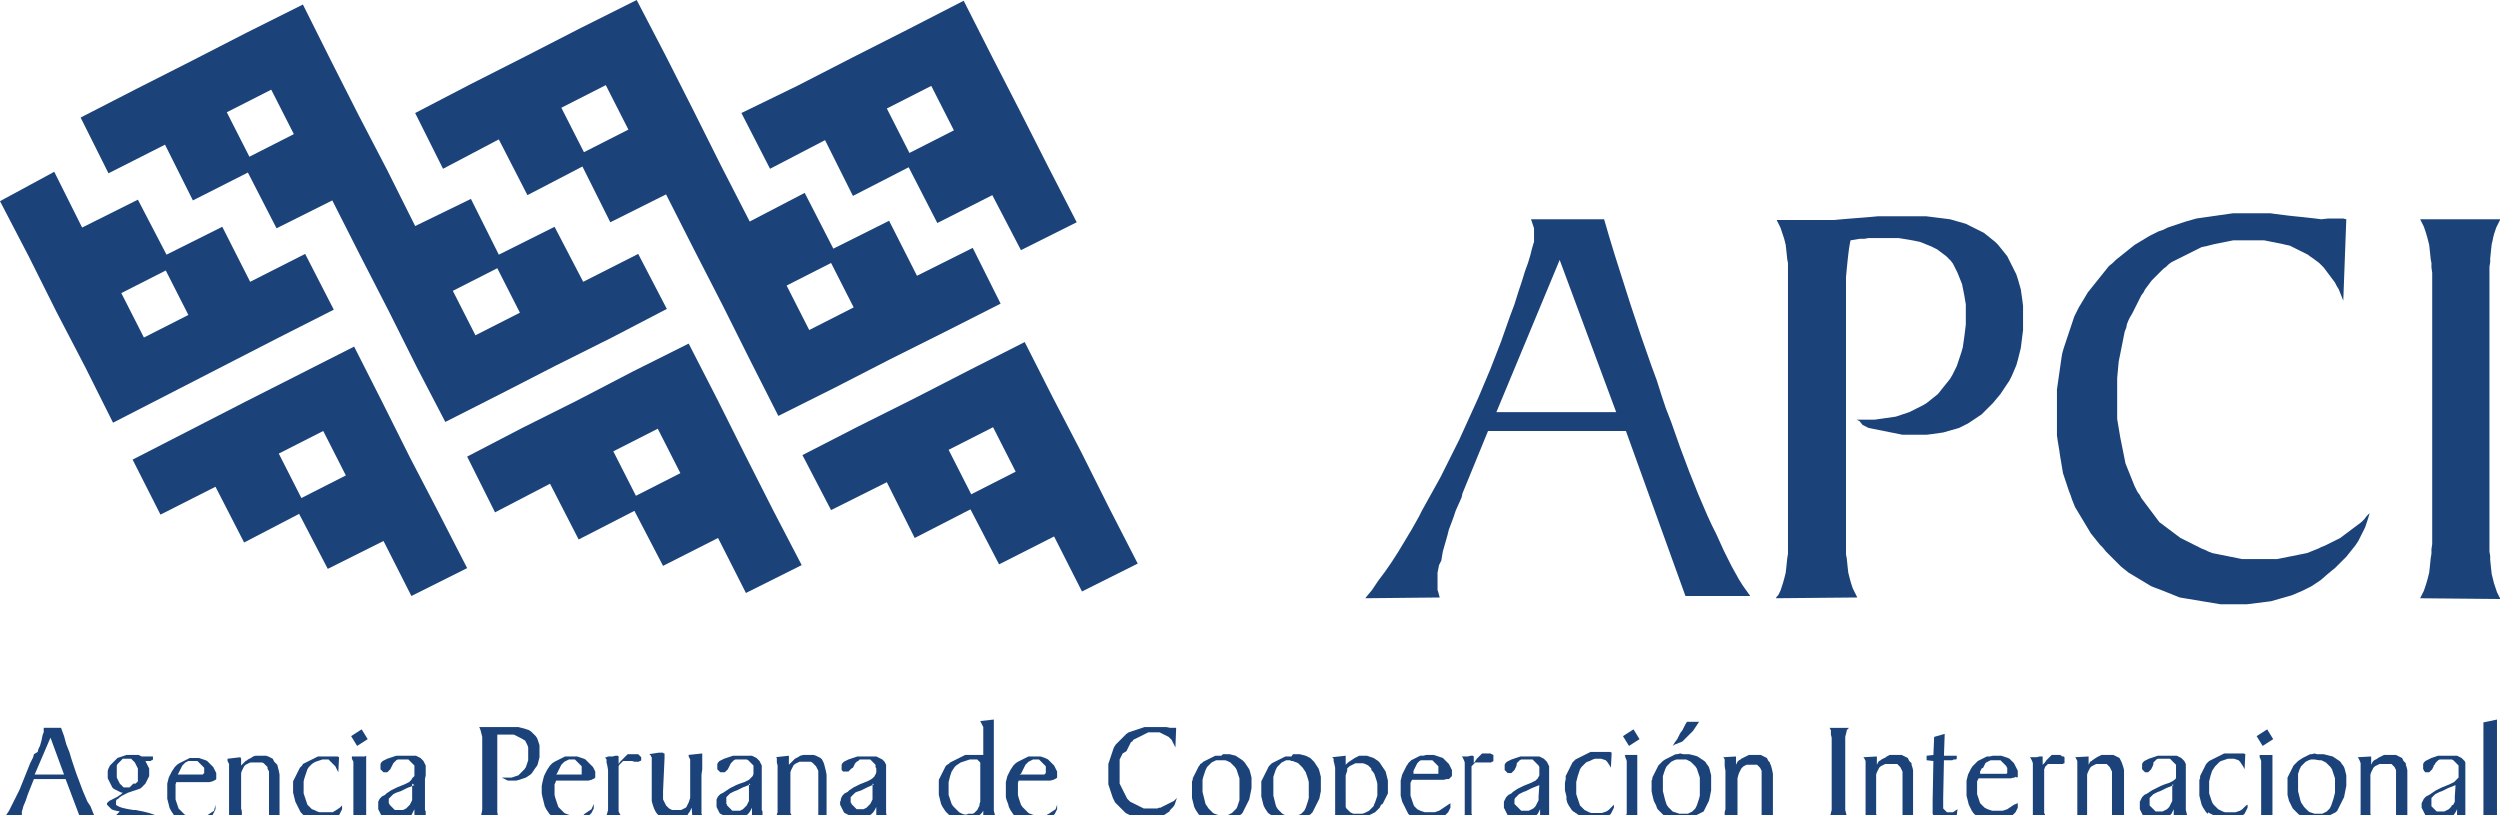<svg version="1.1" id="Capa_1" xmlns="http://www.w3.org/2000/svg" x="0" y="0" viewBox="0 0 331.8 108.2" xml:space="preserve"><style>.st1{fill:#1b4379}</style><path d="M4.6 102.8h3.9l-1.8-4.9-2.1 4.9zm-4.2 6l.2-.3.2-.3.2-.3.2-.3.2-.4.2-.4.2-.4.2-.4.2-.4.2-.4.2-.4.2-.5.2-.5.2-.5.2-.5.2-.5.2-.5.2-.5.2-.4.2-.4.1-.4.5-.3.1-.4.2-.4.2-.7.1-.5.1-.4.1-.2v-.6h2.3l.4 1.1.3 1.1.4 1 .3 1 .3.9.3.9.3.8.3.8.3.8.3.7.3.7.4.6.2.5.2.5.2.4.2.3h-2.1l-2-5.3H4.5l-.8 2-.3.9-.3.7-.1.4-.1.3v1.2l-2.5-.1zm15.8-.3l-.6.4-.5.4-.2.2-.2.2-.2.2-.1.2-.1.1-.1.2-.1.2-.1.1-.1.2v.8l.1.2.1.2.1.2.2.2.2.2.2.2.2.1.2.1.2.1.3.1h2l.2-.1.2-.1.2-.1.2-.1.2-.2.2-.2.1-.2.1-.2.1-.2.1-.2.1-.2v-1.1l-.1-.2v-.2l-.1-.2-.1-.1-.1-.1-.2-.1-.2-.1-.2-.1-.3-.1-.3-.1-.4-.1-.4-.1-.5-.1-.3-.3zm2.1-5.6v-.9l-.1-.2-.1-.2-.1-.2-.1-.2-.1-.1-.1-.1-.1-.1-.1-.1-.1-.1h-1.1l-.1.1-.1.1-.1.1-.1.1-.1.1-.1.1-.1.1-.1.2v1.6l.1.2.1.2.1.2.1.2.1.1.1.1.1.1.1.1.1.1h.8l.1-.1.1-.1.1-.1.1-.1.1-.1h.3l.1-.1.1-.1.1-.1v-.8zm.4-2.5h1.6v.4l-.1.1h-.1l-.1.1h-.7l.1.2.1.2.1.2.1.2.1.2v1l-.1.2-.1.2-.1.2-.1.2-.1.2-.2.2-.2.2-.2.2-.2.1-.3.1-.3.1-.3.1-.3.1-.3.1-.4.2-.4.2-.3.2-.2.2-.2.1-.1.2v.5l.1.1.2.1.2.1.3.1.4.1.5.1.6.1h.3l.5.1.5.1.4.1.4.1.3.1.3.1.2.1.2.1.2.1.2.2.1.2.1.2.1.2.1.2v.8l-.1.2-.1.2-.1.2-.1.2-.1.2-.1.2-.1.1-.1.1-.2.2-.2.2-.2.2-.3.2-.3.2-.4.2H19l-.4.2-.4.2-.4.2-.4.1-.4.1-.3.1-.3.1h-.9l-.3-.1-.3-.1-.3-.1-.3-.1-.2-.1-.2-.2-.2-.2-.2-.2-.1-.2-.1-.2-.1-.2-.1-.2v-.9l.1-.1.1-.2.1-.2.1-.2.1-.2.3-.4.3-.4.4-.4.5-.4.2-.2.2-.2.2-.2.2-.2-.5-.1-.4-.1-.2-.1-.1-.1-.1-.1-.1-.1-.1-.1-.1-.1-.1-.1v-.2.4-.4l.1-.1.1-.1.1-.1.2-.1.2-.1.2-.1.4-.2.3-.2.3-.2.2-.2h-.2l-.2-.1-.2-.1-.2-.1-.2-.1-.2-.1-.1-.1-.1-.1-.1-.2-.1-.2-.1-.2-.1-.2-.1-.2-.1-.2v-1l.1-.3.1-.2.1-.2.2-.2.2-.2.2-.2.2-.2.2-.2.3-.1.3-.1.3-.1.3-.1h1.6l.2.1.2.1h-.1zm4.9 2.4h3.3l.1-.1.1-.1v-.7l-.1-.1-.1-.1-.1-.1-.1-.1-.1-.1-.1-.1-.1-.1-.1-.1-.1-.1H25l-.2.1-.2.1-.1.1-.1.1-.1.1-.1.1-.1.2-.1.2-.1.2-.1.2-.1.2-.1.2zm5 4v.6l-.1.2-.1.2-.1.2-.1.2-.2.2-.2.1-.2.2-.2.1-.2.1-.3.1-.3.1-.3.1h-1.6l-.2-.1h-.2l-.2-.1-.2-.1-.1-.1-.2-.1-.1-.1-.1-.1-.1-.1-.1-.1-.1-.1-.2-.3-.2-.3-.2-.4-.1-.4-.1-.4-.1-.4v-2l.1-.4.1-.4.1-.2.1-.2.1-.2.1-.2.2-.3.2-.3.3-.3.3-.2.2-.1.2-.1.2-.1.2-.1.2-.1.2-.1.2-.1H25h1.4l.3.1.3.1.3.1.2.1.2.2.2.2.2.2.2.2.1.2.1.2.1.2.1.2v.8l-.1.1-.2.1-.2.1-.4.1h-4.4l-.1.3v2l.1.3.1.3.1.3.1.3.2.2.2.2.2.2.2.2.2.1.2.1.3.1h2l.2-.1.1-.1.3-.2.3-.2.3-.2.2-.8zm1.6 2v-.1l.1-.2.1-.2v-6.9l-.1-.2-.1-.2v-.3l1.7-.2.1.2v.9l.3-.3.3-.3.2-.1.1-.1.2-.1.2-.1.3-.2.3-.1h1.4l.3.1.2.1.2.1.2.1.1.2.1.2.1.1.1.1.1.1.1.1.1.4.1.4.1.5v5.5l.1.2.1.1.1.1.1.1h-1.8v-6.4l-.1-.2-.1-.2v-.2l-.1-.1-.1-.1-.1-.1-.1-.1-.1-.1-.2-.1h-1.6l-.2.1-.2.1-.2.1-.1.1-.1.1-.1.2-.1.2-.1.2-.1.3v4.7l.1.4v.6l.1.1v.2h.1l-2.1.2zm15.2-1.9v.5l-.1.2-.1.2-.1.2-.1.2-.1.1-.2.1-.2.1-.2.1-.2.1-.2.1-.2.1H42l-.4-.1-.4-.1-.2-.1-.2-.1-.2-.1-.1-.1-.2-.1-.1-.1-.1-.1-.1-.1-.1-.1-.1-.2-.1-.2-.1-.2-.2-.4-.2-.4-.1-.4-.1-.4-.1-.4v-1.5l.1-.2.1-.2.1-.2.1-.2.1-.2.1-.2.1-.2.2-.4.3-.3.1-.2.2-.1.2-.1.2-.1.2-.1.2-.1.2-.1.2-.1.2-.1.2-.1.2-.1h2.6l.2.1-.1 2-.1-.2-.1-.2-.1-.2-.1-.2-.1-.1-.1-.1-.1-.1-.1-.1-.1-.1-.1-.1-.1-.1-.1-.1-.1-.1h-.8l-.3.1-.3.1-.3.1-.2.1-.3.2-.2.2-.2.2-.2.3-.1.3-.1.3-.1.3-.1.3-.1.4v1.6l.1.3.1.3.1.3.1.3.1.3.2.2.2.2.2.2.3.1.2.1.2.1.3.1h1.8l.1-.1.2-.1.3-.2.3-.2.1-.1.1-.1.1-.1zm2-7.9l-.8-1.3 1.4-.9.8 1.3-1.4.9zm-.7 9.8v-.1l.1-.2.1-.2v-7.2l-.1-.2-.1-.2v-.3h1.7l.2-.1v8.2l.1.2.1.2.1.2.1.1-2.3-.4zm8.3-4.6l-1 .4-.8.4-.3.1-.3.1-.2.1-.2.1-.1.1-.1.1-.1.1-.1.1-.1.1-.1.1v.6l.1.1v.1l.1.1.1.1.1.1.1.1.1.1.1.1.1.1h1.1l.2-.1.2-.1.1-.1.1-.1.1-.1.1-.1.1-.1.1-.2.1-.2.1-.2V104l.3.2zm.3 4.7l-.1-.2v-.2l-.1-.2-.1-.2v-.7l-.1.2-.1.2-.1.2-.1.2-.1.1-.1.1-.1.1-.1.1-.4.2-.4.1H52l-.2-.1-.2-.1-.2-.1-.2-.1-.2-.1-.2-.1-.2-.1-.1-.2-.1-.2-.1-.2-.1-.2v-1l.1-.2.1-.2.1-.1.1-.1.1-.1.2-.1.2-.1.2-.2.3-.2.3-.2.4-.2.4-.2.5-.2.5-.2.4-.2.2-.1.1-.1.1-.1.1-.1.1-.2.3-.3v-1.4l-.1-.1-.1-.1-.1-.1-.1-.1-.1-.1-.1-.1-.1-.1-.1-.1h-1.4l-.2.1-.1.1-.1.1-.1.1-.1.1-.1.2-.1.2-.1.2-.1.2-.1.1-.1.1-.1.1-.1.1h-.5l-.1-.1-.1-.1-.1-.1-.1-.1v-.7l.1-.2.1-.1.1-.1.2-.1.2-.1.2-.1.3-.1.3-.1.3-.1.3-.1h2.6l.2.1.2.1.2.1.1.1.1.1.1.1.1.1.1.2.1.2.1.2v1.3l-.1.5v4.1l.1.2v.7l.1.1.1.1.1.1.1.1.1.1h-1.7zm8.3-.1l.1-.1.1-.1v-.2l.1-.4.1-.5v-9.7l-.1-.4-.1-.4-.1-.3-.1-.2h5.2l.4.1.4.1.3.1.3.1.3.2.2.2.2.2.2.2.2.3.1.3.1.3.1.3v1.6l-.1.4-.1.4-.1.3-.3.4-.2.3-.2.3-.2.2-.3.2-.3.2-.3.1-.3.1-.3.1-.4.1h-1.1l-.2-.1-.2-.1-.2-.1-.2-.1h1.3l.3-.1.3-.1.3-.1.2-.2.2-.2.2-.2.2-.2.2-.3.1-.3.1-.3.1-.3v-1.7l-.1-.3-.1-.2-.1-.2-.1-.2-.5-.3-.2-.1-.2-.1-.2-.1-.2-.1-.2-.1H66v10.3l.1.5.1.4v.1l.1.1v.1l.1.1-2.8-.3zm10.2-6h3.4v-1.1l-.1-.1-.1-.1-.1-.1-.1-.1-.1-.1-.1-.1-.1-.1-.1-.1-.1-.1h-.8l-.2.1-.2.1-.2.1-.1.1-.1.1-.1.1-.1.1-.1.2-.1.2-.1.2-.1.2-.1.2-.1.2-.1.1zm5 3.9v.6l-.1.2-.1.2-.1.2-.2.2-.2.2-.2.1-.2.2-.2.1-.2.1-.3.1-.3.1-.3.1h-1.6l-.2-.1h-.2l-.2-.1-.2-.1-.2-.1-.2-.1-.1-.1-.3-.2-.3-.3-.2-.3-.2-.3-.2-.4-.1-.4-.1-.4-.1-.4-.1-.5v-1l.1-.5.1-.4.1-.4.1-.2.1-.2.1-.2.1-.2.2-.3.2-.3.3-.3.3-.2.2-.1.2-.1.2-.1.2-.1.2-.1.2-.1.2-.1h1.6l.3.1.3.1.3.1.2.1.2.2.2.2.2.2.2.2.2.2.1.2.1.2.1.2v.8l-.1.1-.2.1-.2.1-.4.1h-4.3l-.1.3-.1.2v1.4l.1.4.1.3.1.3.1.3.1.3.2.2.2.2.2.2.2.2.2.1.3.1.3.1h1.7l.1-.1.1-.1.3-.2.3-.2.3-.2.3-.7zm1.6 2l.1-.1v-.4l.1-.3.1-.4v-5.3l-.1-.6-.1-.4v-.4l-.1-.1v-.1l-.1-.1h.2l.2-.1h.6l.4-.1h.3l.1.1v1l.2-.3.3-.3.2-.2.2-.2.1-.1.1-.1.1-.1h1.4l.1.1.1.1.1.1.1.1v.4l-.1.1h-.1l-.1.1h-.6l-.3-.1h-1.2l-.1.1-.1.1-.1.1-.1.1-.1.1-.1.2v6l.1.2.1.2.1.1.1.1-2.1.4zm11.6.1h-.1v-.2l-.1-1.4-.1.2-.1.2-.1.2-.1.1-.1.2-.1.1-.1.1-.2.1-.2.1-.2.1-.2.1-.2.1h-1.7l-.1-.1H88l-.1-.1-.3-.2-.2-.2-.2-.2-.2-.3-.1-.2-.1-.2-.1-.3-.1-.3-.1-.4v-5.8l-.1-.1v-.1l-.1-.1-.1-.1h-.1l1.3-.2h.6l.1.1h.1v.6L88 105v1.1l.1.2.1.2.1.2.1.2.1.1.1.1.1.1.1.1.2.1.2.1h1.2l.2-.1.2-.1.2-.1.1-.1.1-.2.1-.2.1-.2.1-.3.1-.3v-5.1l-.1-.2-.1-.2v-.2h-.1l1.9-.2v2.1l-.1.7v5.2l.1.2.1.2.1.2.1.1-1.5.1zm7.6-4.7l-1 .4-.8.4-.3.1-.2.1-.2.1-.2.1-.1.1-.1.1-.1.1-.1.1-.1.1v.9l.1.1v.1l.1.1.1.1.1.1.1.1.1.1.1.1.1.1h1l.2-.1.2-.1.1-.1.1-.1.1-.1.1-.1.1-.1.1-.2.1-.2.1-.2V104l.2.1zm.3 4.7l-.1-.2v-1.4l-.2.4-.2.3-.1.1-.1.1-.1.1-.1.1-.3.2-.4.1h-1.5l-.2-.1-.2-.1-.2-.1-.2-.1-.2-.1-.2-.1-.1-.1-.1-.2-.1-.2-.1-.2-.1-.2v-1l.1-.2.1-.2.1-.1.1-.1.1-.1.2-.1.2-.1.3-.2.3-.2.3-.2.4-.2.4-.2.5-.2.6-.2.4-.2.2-.1.1-.1.1-.1.1-.1.1-.1.1-.1.1-.3v-1.1l-.1-.1-.1-.1-.1-.1-.1-.1-.1-.1-.1-.1-.1-.1-.2-.1h-1.5l-.2.1-.1.1-.1.1-.1.1-.1.1-.1.2-.1.2-.1.2-.1.2-.1.1-.1.1-.1.1-.1.1h-.6l-.1-.1-.1-.1-.1-.1-.1-.1v-.7l.1-.2.1-.1.1-.1.2-.1.2-.1.2-.1.3-.1.3-.1.3-.1.3-.1h2.5l.2.1.2.1.2.1.1.1.1.1.1.1.1.1.1.2.1.2.1.2v5.9l.1.2v.7l.1.1.1.1.1.1.1.1.1.1-1.8-.1zm3.1-.1l.1-.1v-.5l.1-.3v-6.2l-.1-.4v-.6l-.1-.1h-.1l1.8-.2v1.2l.3-.3.3-.3.1-.1.1-.1.2-.1.2-.1.3-.2.4-.1h1.4l.3.1.2.1.2.1.2.1.2.2.1.2.1.2.1.3.1.4.1.4.1.5v5.5l.1.2.1.1.1.1.1.1h-1.5v-6.5l-.1-.2-.1-.2-.1-.2-.1-.1-.1-.1-.1-.1-.1-.1-.1-.1-.2-.1h-1.5l-.2.1-.2.1-.2.1-.1.1-.1.1-.1.2-.1.2-.1.2-.1.3v5.4l.1.2.1.2v.2h.1l-2.2.2zm13-4.6l-.9.4-.8.4-.3.1-.3.1-.2.1-.1.1-.1.1-.1.1-.1.1-.1.1-.1.1v.7l.1.1v.1l.1.1.1.1.1.1.1.1.1.1.1.1.1.1h.9l.2-.1.2-.1.1-.1.1-.1.1-.1.1-.1.1-.1.1-.2.1-.2.1-.2v-.2.1-2l.2.1zm.3 4.7v-1.7l-.2.4-.2.3-.1.1-.1.1-.1.1-.2.1-.3.2-.3.1h-1.5l-.2-.1-.2-.1-.2-.1-.2-.1-.2-.1-.2-.1-.1-.1-.1-.2-.1-.2-.1-.2-.1-.2-.1-.2v-.4l.1-.2v-.2l.1-.2.1-.2.1-.1.1-.1.1-.1.2-.1.2-.1.2-.2.3-.2.3-.2.4-.2.4-.2.5-.2.5-.2.4-.2.3-.2.2-.2.1-.1v-.1l.1-.1.1-.3v-.5l-.1-.2v-.3l-.1-.1-.1-.1-.1-.1-.1-.1-.1-.1-.1-.1-.1-.1h-1.4l-.1.1-.1.1-.2.1-.1.1-.1.1-.1.2-.1.2-.1.2-.2.1-.1.1-.1.1-.1.1-.1.1h-.7l-.1-.1-.1-.1v-.7l.1-.2.1-.1.1-.1.2-.1.2-.1.2-.1.3-.1.3-.1.3-.1.3-.1h2.5l.2.1.2.1.2.1.2.1.1.1.1.1.1.1.1.2.1.2v6.4l.1.4.1.3.1.1.1.1.1.1.1.1-1.9-.2zm12.2-.8h.6l.2-.1.1-.1.1-.1.1-.1.1-.1.1-.2.1-.2.1-.2v-.2l.1-.3v-5.2l-.1-.1-.1-.1-.1-.1-.1-.1h-1l-.3.1-.3.1-.3.1-.3.1-.3.2-.3.2-.2.2-.2.3-.2.3-.1.3-.1.3-.1.4-.1.4v1.7l.1.3.1.3.1.3.1.3.2.3.2.2.2.2.2.2.2.2.2.1.2.1.3.1h.3l.2-.1zm3.4-12.5v12.1l.1.4.1.3.1.2.1.1-1.8.1v-1.1l-.2.3-.2.2-.3.2-.3.2-.2.1h-.2l-.2.1h-1.7l-.4-.1-.3-.1-.3-.2-.3-.2-.1-.1-.1-.1-.1-.1-.1-.1-.2-.3-.2-.3-.2-.4-.1-.4-.1-.4-.1-.4v-2l.1-.2.1-.2.1-.2.1-.2.1-.2.1-.2.1-.2.1-.2.1-.2.2-.2.2-.1.2-.2.2-.1.2-.1.2-.1.2-.1.2-.1.2-.1.2-.1.2-.1.2-.1.2-.1h2.4v-3.7l-.1-.2-.1-.2-.1-.2-.1-.2 1.8-.2zm3.4 7.3h3.3l.1-.1.1-.1v-.9l-.1-.1-.1-.1-.1-.1-.1-.1-.1-.1-.1-.1-.1-.1-.1-.1-.1-.1h-.8l-.2.1-.2.1-.2.1-.1.1-.1.1-.1.1-.1.1-.1.2-.1.2-.1.2-.1.2-.1.2-.1.2-.2.1zm5 4v.6l-.1.2-.1.2-.1.2-.2.2-.2.2-.2.1-.2.2-.2.1-.2.1-.2.1-.3.1-.3.1h-1.5l-.2-.1h-.3l-.2-.1-.2-.1-.2-.1-.2-.1-.1-.1-.3-.2-.3-.3-.2-.3-.2-.3-.2-.4-.1-.4-.2-.5-.1-.4v-2l.1-.4.1-.4.1-.2.1-.2.1-.2.1-.2.2-.3.2-.3.3-.3.3-.2.2-.1.2-.1.2-.1.2-.1.2-.1.2-.1.2-.1h1.6l.3.1.3.1.2.1.2.1.2.2.2.2.2.2.2.2.1.2.1.2.1.2.1.2v.8l-.1.1-.2.1-.2.1-.4.1h-4.2l-.1.3v1.6l.1.4.1.3.1.3.1.3.2.3.2.2.2.2.2.2.2.2.2.1.3.1.3.1h1.6l.1-.1.2-.1.3-.2.3-.2.3-.2.2-.6zm15.8-10.2l-.1 2.6-.1-.2-.1-.2-.1-.2-.1-.2-.1-.2-.2-.2-.2-.2-.2-.1-.2-.1-.2-.1-.2-.1-.2-.1-.2-.1h-1.5l-.2.1-.2.1-.2.1-.2.1-.2.1-.2.1-.2.1-.2.1-.2.1-.2.1-.1.2-.2.1-.1.2-.1.2-.1.2-.1.2-.1.2-.1.2-.5.3-.1.2-.1.2-.1.2-.1.2v3.2l.1.2.1.2.1.2.1.2.1.2.1.2.1.2.1.2.1.2.1.2.2.2.2.2.2.1.2.1.2.1.2.1.2.1.2.1.2.1.2.1.2.1h1.8l.2-.1h.2l.2-.1.2-.1.2-.1.2-.1.2-.1.2-.1.2-.1.2-.1.2-.1.2-.2.2-.2-.1.3-.1.3-.1.3-.2.3-.2.2-.2.2-.1.2-.3.2-.3.2-.3.2-.3.1-.3.1-.4.1-.4.1h.1-1.6l-.3-.1-.3-.1-.3-.1-.3-.1-.2-.1-.2-.1-.2-.1-.2-.1-.2-.2-.2-.2-.2-.2-.2-.2-.2-.2-.2-.2-.2-.2-.1-.2-.1-.2-.1-.2-.1-.3-.1-.3-.1-.3-.1-.3-.1-.3-.1-.3v-2.7l.1-.3.1-.3.1-.3.1-.3.1-.3.1-.3.1-.3.1-.2.2-.3.2-.2.2-.2.2-.2.2-.2.2-.2.2-.2.2-.2.3-.2.3-.1.3-.1.3-.1.3-.1.3-.1.3-.1.3-.1h2.9l.5.1h.8zm5.8 4.3h-.5l-.2.1-.2.1-.2.1-.2.2-.2.2-.2.2-.1.2-.1.2-.1.3-.1.3-.1.3-.1.4v1.6l.1.4.1.4.1.4.1.4.2.3.2.3.2.2.2.2.2.2.2.1.3.1.3.1h1.1l.2-.1.2-.1.2-.1.2-.2.2-.2.2-.2.1-.2.1-.3.1-.3.1-.3v-2.9l-.1-.3-.1-.3-.1-.3-.1-.3-.2-.3-.2-.2-.2-.2-.2-.2-.2-.1-.2-.1-.3-.1h-.7zm.4-.8h.9l.4.1.4.1.3.2.3.2.3.2.3.3.2.3.2.3.2.3.1.3.1.4.1.4v1.4l-.1.5-.1.5-.1.5-.1.2-.1.2-.1.2-.1.2-.1.2-.1.2-.1.2-.1.2-.1.2-.1.1-.1.1-.2.1-.2.1-.2.1-.2.1-.2.1-.2.1-.2.1-.2.1h-.2l-.2.2h-1.6l-.4-.1-.4-.1-.3-.2-.3-.2-.3-.2-.3-.2-.2-.3-.2-.3-.2-.4-.1-.4-.1-.4-.1-.4v-2.2l.1-.2v-.2l.1-.2.1-.2.1-.2.1-.2.1-.2.1-.2.1-.2.1-.2.1-.1.1-.2.2-.1.2-.2.2-.1.2-.1.2-.1.2-.1.2-.1.2-.1.2-.1.2-.1h.8l.2-.2zm9 .8h-.6l-.2.1-.2.1-.2.1-.2.2-.2.2-.2.2-.1.2-.1.2-.1.3-.1.3-.1.3v2.5l.1.4.1.4.1.4.1.3.2.3.2.2.2.2.2.2.2.1.2.1.3.1h1.1l.2-.1.3-.1.2-.1.2-.2.2-.2.1-.2.1-.2.1-.3.1-.3.1-.3.1-.4v-2.1l-.1-.4-.1-.3-.1-.3-.1-.3-.2-.3-.2-.3-.2-.2-.2-.2-.2-.2-.2-.1-.3-.1-.2-.1h-.3v-.1zm.3-.8h.9l.4.1.4.1.2.1.2.1.2.1.1.1.1.1.1.1.1.1.1.1.2.3.2.3.2.3.1.3.1.4.1.4v1.9l-.1.5-.1.5-.1.2-.1.2-.1.2-.1.2-.1.2-.1.2-.1.2-.1.2-.1.2-.2.2-.1.1-.2.1-.2.1-.2.1-.2.1-.2.1-.2.1-.2.1-.2.1h-2l-.4-.1-.4-.1-.3-.2-.3-.2-.3-.2-.3-.2-.2-.3-.2-.3-.2-.4-.1-.4-.1-.4-.1-.4v-2l.1-.2.1-.2.1-.2.1-.2.1-.2.1-.2.1-.2.1-.2.1-.2.1-.2.1-.1.2-.2.1-.1.2-.1.2-.1.2-.1.2-.1.2-.1.2-.1.2-.1.2-.1.2-.1h.8l.2-.3zm7 5v2l.1.2.1.1.1.1.1.1.1.1.1.1.2.1.2.1h1.2l.3-.1.2-.1.2-.1.2-.1.2-.2.2-.2.2-.2.1-.3.1-.2.1-.3.1-.3.1-.3V104l-.1-.4-.1-.3-.1-.3-.1-.3-.2-.3-.2-.2v-.2l-.2-.2-.2-.2-.2-.1-.2-.1-.3-.1h-1l-.2.1-.2.1-.2.1-.2.1-.1.1-.1.1-.1.1v.3l-.1.3-.1.3v2.2zm-1.7 9l.1-.1v-.2l.1-.3.1-.4v-11.2l-.1-.5-.1-.4v-.3l-.1-.1-.1-.1 1.8-.2v1.2l.3-.3.3-.2.3-.2.3-.2.2-.1.2-.1.2-.1h1l.3.1.3.1.3.1.3.2.3.2.2.2.2.3.2.3.2.3.2.3.1.4.1.4.1.4v1.7l-.1.2-.1.2-.1.2-.1.2-.1.2-.1.2-.1.2-.2.1-.1.2-.1.2-.2.2-.2.2-.2.2-.2.1-.2.1-.2.1-.2.1-.2.1-.2.1-.2.1-.2.1-.2.1-.2.1h-2v4.2l.1.4.1.3v.1l.1.1v.1l.1.1h-2zm10.6-11.4h3.4v-1l-.1-.1-.1-.1-.1-.1-.1-.1-.1-.1-.1-.1-.1-.1-.1-.1h-1.5l-.2.1-.1.1-.1.1-.1.1-.1.2-.1.2-.1.2-.1.2-.1.2v.4h-.1zm5 3.9v.6l-.1.2-.1.2-.1.2-.2.2-.2.2-.2.1-.2.2-.3.1-.2.1-.2.1-.3.1-.4.1h-1.5l-.4-.1-.3-.1-.2-.1-.1-.1-.1-.1-.1-.1-.1-.1-.1-.1-.1-.1-.1-.1-.1-.2-.1-.2-.1-.2-.1-.2-.1-.2-.1-.2-.1-.2-.1-.2-.1-.4-.1-.4v-2l.1-.4.1-.4.1-.2.1-.2.1-.2.1-.2.1-.2.1-.2.1-.1.1-.2.1-.1.1-.1.1-.1.1-.1.2-.1.2-.1.2-.1.2-.1.2-.1.2-.1h.4l.4-.1h1l.3.1.3.1.3.1.3.1.2.2.2.2.2.2.2.2.1.2.1.2.1.2.1.2v.8l-.1.1-.1.1-.1.1-.1.1h-.3l-.4.1h-4.2l-.1.2-.1.2v1.7l.1.3.1.3.1.3.1.3.1.2.2.2.2.2.2.1.2.1.3.1.3.1h1.3l.3-.1.3-.1.3-.2.3-.2.3-.2.6-.4zm1.5 2.2l.1-.1.1-.2.1-.2.1-.2v-6.9l-.1-.3-.1-.2-.1-.2-.1-.1h.8l.4-.1h.3l.1.1v.9l.2-.3.2-.3.2-.2.2-.2.1-.1.1-.1.1-.1h1.1l.2.1.2.1v.8l-.1.1h-.1l-.1.1h-2.1l-.1.1-.1.1-.1.1-.1.1-.1.1v6.3l.1.2.1.2.1.1-1.6.3zm10.3-4.6l-1 .4-.8.4-.3.1-.2.1-.2.1-.2.1-.1.1-.1.1-.1.1-.1.1-.1.1-.1.2v.6l.1.1.1.1.1.1.1.1.1.1.1.1.1.1.1.1.1.1h1l.2-.1.2-.1.2-.1.1-.1.1-.1.1-.1.1-.2.1-.2.1-.2.1-.2v-.5l.1-1.5zm.3 4.6l-.1-.1v-.1l-.1-.2v-1l-.1.2-.1.2-.1.2-.1.1-.1.1-.1.1-.1.1-.1.1-.2.1-.2.1-.2.1-.2.1h-1.5l-.2-.1-.2-.1-.2-.1-.2-.1-.2-.1-.2-.2-.1-.2-.1-.2-.1-.2-.1-.2-.1-.2v-.8l.1-.2.1-.2.1-.2.1-.1.1-.1.1-.1.2-.1.2-.1.2-.2.3-.2.3-.2.4-.2.4-.2.5-.2.5-.2.4-.2.2-.1.1-.1.1-.1.1-.1.1-.2.1-.2v-1.1l-.1-.2-.1-.1-.1-.1-.1-.1-.1-.1-.1-.1-.1-.1-.1-.1-.1-.1h-1.5l-.2.1-.1.1-.1.1-.1.1-.1.1v.2l-.1.3-.1.2-.1.2-.1.1-.1.1-.1.1-.1.1h-.5l-.1-.1-.1-.1-.1-.1-.1-.1v-.7l.1-.2.1-.1.1-.1.2-.1.2-.1.2-.1.3-.1.3-.1.3-.1.3-.1h2.5l.2.1.2.1.2.1.1.1.1.1.1.1.1.1.1.2.1.2.1.2v6.7l.1.1.1.1.1.1.1.1.1.1-1.5-.1zm9.6-2v.4l-.1.2-.1.2-.1.2-.1.2-.1.1-.2.1-.2.1-.2.1-.2.1-.2.1-.3.1H211l-.4-.1h-.2l-.2-.1-.2-.1-.2-.1-.2-.1-.2-.1-.1-.1-.2-.1-.1-.1-.2-.1-.1-.1-.1-.1-.2-.3-.2-.3-.2-.4-.1-.4v-.4l-.1-.4-.1-.4v-1l.1-.5v-.4l.1-.2.1-.2.1-.2.1-.2.1-.2.1-.2.1-.2.1-.2.1-.2.2-.2.2-.2.2-.1.2-.1.2-.1.2-.1.2-.1.2-.1.2-.1.2-.1.2-.1.2-.1h2.6l.2.1-.1 2-.1-.2-.2-.3-.2-.3-.2-.2-.3-.1-.3-.1h-.8l-.3.1-.4.2-.3.1-.2.1-.2.2-.2.2-.2.2-.2.3-.1.3-.1.3-.1.3-.1.4-.1.4v1.6l.1.3.1.3.1.3.1.3.1.3.2.2.2.2.2.2.2.1.2.1.2.1.3.1h1.4l.3-.1.3-.1.3-.2.2-.2.1-.1.1-.1.1-.1.2-.2zm2-7.8l-.8-1.3 1.4-.9.8 1.3-1.4.9zm-.7 9.7l.1-.1.1-.2.1-.2.1-.2v-7l-.1-.3-.1-.2v-.2l-.1-.1h1.7v8l.1.2.1.2.1.2.1.1-2.2-.2zm7.6-7.9h-.6l-.3.1-.2.1-.2.1-.2.2-.2.2-.2.2-.1.2-.1.2-.1.3-.1.3-.1.3v2l.1.4.1.4.1.4.1.3.1.3.2.3.2.2.2.2.2.2.3.1.3.1.3.1h1.1l.2-.1.2-.1.2-.1.2-.2.2-.2.1-.2.1-.2.1-.3.1-.3.1-.3.1-.4v-2.4l-.1-.3-.1-.3-.1-.3-.1-.3-.2-.3-.2-.2-.2-.2-.2-.2-.2-.1-.2-.1-.2-.1h-.7zm.3-.7h.8l.4.1.4.1.3.1.3.2.3.2.3.2.1.1.1.1.1.2.1.1.2.3.1.3.1.4.1.4v2l-.1.5-.1.5-.1.4-.2.4-.2.4-.2.4-.1.2-.2.1-.2.1-.2.1-.2.1-.2.1-.2.1-.2.1-.2.1-.2.1-.2.1H222l-.2-.1h-.2l-.2-.1-.2-.1-.2-.1-.2-.1-.1-.1-.1-.1-.1-.1-.1-.1-.1-.1-.1-.1-.1-.1-.1-.1-.1-.2-.1-.3-.1-.2-.1-.2-.1-.2-.1-.4-.1-.4-.1-.5v-1.4l.1-.2v-.2l.1-.2.1-.2.1-.2.1-.2.1-.2.1-.2.2-.4.3-.3.3-.3.3-.2.4-.2.4-.2.2-.1.2-.1.2-.1h.2l.4-.1.4.1zm.5-4.3h1.6l-.2.3-.2.3-.2.3-.2.3-.2.2-.2.2-.2.2-.2.2-.2.2-.2.2-.2.2-.2.1-.3.1-.2.1-.3.1-.3.2.3-.5.3-.4.2-.4.2-.4.3-.4.2-.4.2-.4.2-.3zm4.8 13l.1-.1.1-.2v-.7l.1-.4v-5.1l-.1-.6v-.9l-.1-.2-.1-.1 1.7-.1v1.1l.1-.2.1-.2.1-.1.1-.1.2-.1.1-.1.2-.1.2-.1.2-.1.2-.1.2-.1h1.6l.2.1.2.1.2.1.2.1.1.2.1.2.1.1.1.1v.1l.1.2.1.3.1.4.1.5v5.8l.1.1.1.1.1.1h-1.8v-6.5l-.1-.2-.1-.2-.1-.1-.1-.1-.1-.1-.1-.1h-1.4l-.2.1-.2.1-.1.1-.1.1-.1.1-.1.2-.1.2-.1.2-.1.3-.1.4v5.5l.1.2.1.1-2.1-.3zm14 0l.1-.2.1-.3.1-.4.1-.4v-9.6l-.1-.4v-.6l-.1-.1v-.1l-.1-.1h2.6l-.1.1-.1.1-.1.1v.1l-.1.4-.1.4v9.7l.1.4.1.4v.1l.1.1.1.1.1.1-2.7.1zm4.6 0l.1-.1.1-.2.1-.2V101l-.1-.2-.1-.2-.1-.1 1.8-.1v1.1l.1-.2.1-.2.1-.1.2-.1.1-.1.2-.1.2-.1.2-.1.1-.1.2-.1.2-.1h1.6l.2.1.2.1.2.1.2.1.1.2.1.2.1.1.1.1.1.1v.2l.1.3.1.4v6.1l.1.2.1.1.1.1.1.1h-1.8v-6.4l-.1-.2-.1-.2-.1-.2-.1-.1-.1-.1-.1-.1-.1-.1h-1.6l-.2.1-.2.1-.2.1-.1.1-.1.1-.1.2-.1.2-.1.2-.1.3v5.2l.1.3v.4l.1.2.1.1-2-.2zm9.3-7.8l-.9-.1v-.6l.9-.1.1-2.4 1.4-.4-.1 2.9h1.7v.4l-.1.1h-.3l-.2.1H258l-.1 5v1.4l.1.1.1.1.1.1.1.1.1.1h.8l.3-.2.3-.2-.1.8-.2.2-.2.2-.2.2-.2.1-.2.1-.3.1h-1l-.2-.1-.1-.1-.1-.1-.1-.1-.1-.1-.1-.2-.1-.2-.1-.2v-1.7l.1-5.3zm6.2 1.7h3.5l.1-.1v-.7l-.1-.1v-.1l-.1-.1-.1-.1-.1-.1-.1-.1-.2-.2-.1-.1-.1-.1h-1.3l-.2.1-.2.1-.2.1-.1.1-.1.2-.1.2-.1.2-.2.1-.1.2-.1.2v.3zm5 3.9v.6l-.1.2-.1.2-.1.2-.2.2-.2.2-.2.1-.2.2-.2.1-.3.1-.2.1-.3.1-.3.1h-1.6l-.2-.1h-.2l-.2-.1-.2-.1-.2-.1-.1-.1-.2-.1-.3-.2-.3-.3-.2-.3-.2-.4-.2-.4-.1-.4-.1-.4-.1-.4v-2l.1-.4.1-.4.1-.2.1-.2.1-.2.1-.2.2-.3.3-.3.1-.1.1-.1.1-.1.1-.1.2-.1.2-.1.2-.1.2-.1.2-.1.2-.1h.4l.4-.1h1.1l.3.1.3.1.3.1.2.1.2.2.2.2.2.2.1.2.1.2.1.2.1.2.1.2v.8l-.1.1-.2-.1-.1.1h-.1l-.4.1h-4.3l-.1.2-.1.2v1.7l.1.3.1.3.1.3.1.3.2.2.2.2.2.2.2.1.2.1.3.1.3.1h1.4l.3-.1.3-.1.3-.2.3-.2.3-.2.5-.2zm1.6 2.2l.1-.1.1-.2.1-.2.1-.2v-6.8l-.1-.3-.1-.2-.1-.2-.1-.1h.9l.4-.1h.4v1.1l.3-.3.2-.3.2-.2.2-.2.1-.1.1-.1.1-.1h1.1l.2.1.1.1h.2l.1.1v.8h-.1l-.1.1h-2l-.1.1-.1.1-.1.1-.1.1v.1l-.1.2v5.8l.1.2.1.2.1.2.1.1-2.3.2zm6 0l.1-.1.1-.2.1-.2V101l-.1-.2-.1-.2-.1-.1 1.8-.1v1.1l.1-.2.1-.2.2-.1.1-.1.3-.2.3-.2.2-.1.2-.1.2-.1h1.6l.2.1.2.1.2.1.2.1.1.2.1.2.1.2.1.3.1.3.1.4v5.9l.1.2v.4l.1.1.1.1h-1.9v-6.5l-.1-.2-.1-.2-.1-.2-.1-.1-.1-.1-.1-.1-.1-.1h-1.4l-.2.1-.2.1-.2.1-.1.1-.1.1-.1.2-.1.2-.1.2-.1.3v5.5l.1.2.1.2v.1l.1.1.1.1h.1l-2.1-.2zm13.1-4.6l-1 .4-.8.4-.3.1-.2.1-.2.1-.2.1-.1.1-.1.1-.1.1-.1.1-.1.1v1l.1.1.1.1.1.1.1.1.1.1.1.1.1.1.1.1h.9l.2-.1.2-.1.2-.1.1-.1.1-.1.1-.1.1-.2.1-.2.1-.2.1-.2v-2.2l.2.1zm.2 4.6v-.1l-.1-.1-.1-.2v-1l-.1.2-.1.2-.1.2-.1.1-.1.1-.1.1-.1.1-.1.1-.1.1-.2.1-.2.1-.2.1h-1.4l-.2-.1-.2-.1-.2-.1-.2-.1-.2-.1-.2-.2-.1-.2-.1-.2-.1-.2-.1-.2v-1l.1-.2.1-.2.1-.2.1-.1.1-.1.1-.1.2-.1.2-.1.3-.2.3-.2.4-.2.4-.2.4-.2.5-.2.3-.1.3-.1.2-.1.2-.1.3-.2.2-.2v-1.8l-.1-.1-.1-.1-.1-.1-.1-.1-.1-.1-.1-.1-.1-.1-.1-.1h-1.6l-.2.1-.1.1-.1.1-.1.1-.1.1v.2l-.1.3-.1.2-.1.2-.1.1-.1.1-.1.1-.1.1h-.4l-.1-.1-.1-.1-.1-.1-.1-.1v-.7l.1-.2.1-.1.1-.1.2-.1.2-.1.2-.1.3-.1.3-.1.3-.1.3-.1h2.5l.2.1.2.1.2.1.1.1.1.1.1.1.1.1.1.2.1.2v6.1l.1.4.1.4.1.3.1.1.1.1.1.1.1.1-2.1-.2zm9.6-2v.4l-.1.2-.1.2-.1.2-.1.2-.1.1-.2.1-.2.1-.2.1-.2.1-.2.1-.3.1h-1.3l-.4-.1h-.2l-.2-.1-.2-.1-.2-.1-.2-.1-.2-.1-.2-.1-.2-.1-.1-.1-.1.2-.1-.1-.1-.1-.2-.3-.2-.3-.2-.4-.1-.4-.1-.4-.1-.4v-2.1l.1-.2v-.3l.1-.2.1-.2.1-.2.1-.2.1-.2.1-.2.1-.2.1-.2.2-.2.2-.2.2-.1.2-.1.2-.1.2-.1.2-.1.2-.1.2-.1.2-.1.2-.1.2-.1h2.6l.2.1-.1 2-.2-.4-.2-.3-.2-.3-.2-.2-.3-.1-.3-.1h-.8l-.3.1-.3.1-.3.1-.2.1-.2.2-.2.2-.2.2-.2.3-.2.3-.1.3-.1.3-.1.4-.1.4v1.6l.1.3.1.3.1.3.1.3.2.3.2.2.2.2.2.2.2.1.2.1.2.1.3.1h1.4l.3-.1.3-.1.3-.2.2-.2.1-.1.1-.1.1-.1.2-.1zm2-7.8l-.8-1.3 1.4-.9.8 1.3-1.4.9zm-.6 9.8l.1-.1.1-.2.1-.2.1-.2V101l-.1-.3-.1-.2v-.3h-.1 1.8v8.1l.1.2.1.2v.1l.1.1.1.1h.1l-2.4-.2zm7.5-8h-.5l-.3.1-.2.1-.2.1-.2.2-.2.2-.2.2-.1.2-.1.2-.1.3-.1.3v2.3l.1.4.1.4.1.4.1.3.2.3.2.3.2.2.2.2.2.2.2.1.3.1.3.1h1l.2-.1.2-.1.2-.1.2-.2.2-.2.1-.2.1-.2.1-.3.1-.3.1-.3.1-.4.1-.4v-1.9l-.1-.3-.1-.3-.1-.3-.1-.3-.2-.3-.2-.2-.2-.2-.2-.2-.2-.1-.2-.1-.2-.1h-.3l-.6-.1zm.3-.7h.9l.4.1.4.1.4.1.3.2.3.2.3.2.1.1.1.1.1.2.1.1.2.3.1.3.1.4.1.4v1.4l-.1.5-.1.5-.1.5-.1.2-.1.2-.1.2-.1.2-.1.2-.1.2-.1.2-.1.2-.1.2-.1.1-.1.1-.2.1-.2.1-.2.1-.2.1-.2.1-.2.1-.2.1-.2.1h-2.1l-.2-.1h-.2l-.2-.1-.2-.1-.2-.1-.2-.1-.1-.1-.1-.1-.1-.1-.1-.1-.1-.1-.1-.1-.1-.1-.1-.1-.1-.2-.1-.2-.1-.2-.1-.2-.1-.2-.1-.4-.1-.4v-2.3l.1-.2.1-.2.1-.2.1-.2.1-.2.1-.2.2-.4.3-.3.3-.3.3-.2.3-.2.4-.2.2-.1.2-.1.2-.1h.2l.4-.1.3.1zm5.4 8.7l.1-.1.1-.2.1-.2.1-.2v-6.8l-.1-.3-.1-.2-.1-.2-.1-.1 1.8-.1v1.1l.1-.2.1-.2.1-.1.1-.1.2-.1.2-.1.1-.1.2-.1.2-.1.2-.1.2-.1h1.6l.2.1.2.1.2.1.2.1.1.2.1.2.1.1.1.1.1.1v.2l.1.3.1.4v6.3l.1.1.1.1.1.1H318v-6.6l-.1-.2-.1-.2-.1-.1-.1-.1-.1-.1-.1-.1h-1.6l-.2.1-.2.1-.2.1-.1.1-.1.1-.1.2-.1.2-.1.2-.1.3v5.2l.1.3v.4l.1.2.1.1-2-.2zm13-4.6l-1 .4-.8.4-.3.1-.2.1-.2.1-.2.1-.1.1-.1.1-.1.1-.1.1-.1.1v1.1l.1.1.1.1.1.1.1.1.1.1.1.1.1.1h1l.2-.1.2-.1.2-.1.1-.1.1-.1.1-.1.1-.2.2-.1.1-.2.1-.2v-.7l.1-1.5zm.3 4.7l-.1-.1v-1.4l-.2.4-.2.3-.1.1-.1.1-.1.1-.1.1-.2.1-.2.1-.2.1-.2.1H323l-.2-.1-.2-.1-.2-.1-.2-.1-.2-.1-.1-.2-.1-.2-.1-.2-.1-.2-.1-.2-.1-.2v-.6l.1-.2.1-.2.1-.2.1-.1.1-.1.1-.1.2-.1.2-.1.3-.2.3-.2.3-.2.4-.2.4-.2.5-.2.5-.2.4-.2.2-.1.1-.1.1-.1.1-.1.1-.1.1-.1.1-.1v-1.6l-.1-.1-.1-.1-.1-.1-.1-.1-.1-.1-.1-.1-.1-.1-.2-.1h-1.6l-.2.1-.1.1-.1.1-.1.1-.1.1v.1l-.1.1-.1.1v.1l-.1.2-.1.2-.1.1-.1.1-.1.1-.1.1h-.5l-.1-.1-.1-.1v-.1l-.1-.1v-.7l.1-.2.1-.1.1-.1.2-.1.2-.1.2-.1.2-.1.3-.1.3-.1.3-.1h2.5l.2.1.2.1.2.1.1.1.1.1.1.1.1.1.1.2v7l.1.1.1.1.1.1.1.1.1.1.1.1-1.6.1zm3.1-.1l.1-.1v-.1l.1-.2.1-.3V95.9h-.1l1.9-.4v12.7l.1.2.1.2.1.2.1.1-2.5-.1zM198.6 54.7h15.9L207 34.5l-8.4 20.2zm-17.4 24.7l.4-.5.5-.6.4-.6.4-.6.9-1.2.9-1.3.9-1.4.9-1.5.9-1.5.9-1.6.4-.8.5-.9.5-.9.5-.9.5-.9.5-.9.5-1 .5-1 .5-1 .5-1 .5-1 .5-1.1.5-1.1.5-1.1.5-1.1.5-1.1.8-1.9.8-1.9.7-1.8.7-1.8.6-1.7.6-1.7.6-1.6.5-1.6.5-1.5.4-1.3.4-1.1.3-1 .2-.8.2-.7.1-.3v-1.8l-.1-.3-.1-.3-.1-.3-.1-.3h9.7l.7 2.4.7 2.3.7 2.2.7 2.2.7 2.2.7 2.1.7 2.1.7 2 .7 2 .7 1.9.6 1.9.6 1.8.7 1.8.6 1.7.6 1.7.6 1.6.6 1.6.6 1.5.6 1.5.6 1.4.6 1.4.6 1.3.6 1.2.5 1.1.5 1.1.5 1 .5 1 .5.9.5.9.5.8.5.7.5.7h-8.6l-7.9-21.9h-18.3l-3.4 8.3-.1.5-.4.9-.4.9-.3.9-.3.8-.3.8-.2.8-.2.7-.2.7-.2.7-.1.6-.1.6-.3.6-.1.5-.1.5v2.3l.1.3.1.4.1.3-9.9.1zm54.5 0l.1-.2.2-.2.1-.2.1-.2.1-.2.1-.3.1-.3.1-.3.2-.7.2-.8.1-.9.1-1 .1-.6V34.9l-.1-.5-.1-1-.1-.9-.2-.8-.2-.6-.1-.3-.1-.3-.1-.3-.1-.2-.1-.2-.1-.2-.1-.2-.1-.2h7.6l1.1-.1 1.2-.1 1.3-.1 1.2-.1 1.1-.1h6.3l.8.1.8.1.8.1.8.1.7.2.7.2.7.2.6.3.6.3.6.3.6.3.5.4.5.4.5.4.4.4.4.5.4.5.4.5.3.6.3.6.3.6.3.6.2.6.2.7.2.7.1.7.1.7.1.8v3.2l-.1.8-.1.8-.1.8-.2.8-.2.8-.2.7-.3.7-.3.7-.3.6-.4.6-.4.6-.4.6-.5.6-.5.6-.5.5-.5.5-.5.5-.6.4-.6.4-.6.4-.6.3-.6.3-.7.2-.7.2-.7.2-.7.1-.7.1-.8.1h-3.2l-.5-.1-.5-.1-.5-.1-.5-.1-.5-.1-.5-.1-.5-.1-.5-.1-.5-.1-.4-.2-.4-.2-.4-.5-.4-.2h2.4l.7-.1.7-.1.7-.1.7-.1.6-.2.6-.2.6-.2.6-.3.6-.3.6-.3.5-.3.5-.4.5-.4.5-.4.4-.5.4-.5.4-.5.4-.5.3-.5.3-.6.3-.6.2-.6.2-.6.2-.6.2-.7.1-.7.1-.7.1-.8.1-.8v-2.7l-.1-.6-.1-.6-.1-.5-.1-.5-.1-.5-.2-.5-.2-.5-.2-.5-.2-.4-.2-.4-.2-.4-.3-.4-.3-.3-.3-.3-.4-.3-.4-.3-.4-.3-.4-.2-.4-.2-.5-.2-.5-.2-.5-.2-.5-.1-.5-.1-.6-.1-.6-.1-.6-.1h-4l-.6.1h-.6l-.6.1-.6.1-.1.5-.1.6-.1.8-.1.9-.1 1-.1 1.1v36.8l.1.5.1 1 .1.9.2.8.2.7.1.3.1.3.1.2.1.2.1.2.1.2.1.2.1.2-10.8.1zm75.7-50.3l-.4 10.8-.2-.5-.2-.5-.2-.5-.3-.5-.2-.4-.3-.4-.3-.4-.3-.4-.3-.4-.3-.4-.3-.3-.3-.3-.4-.3-.4-.3-.3-.2-.4-.3-.4-.2-.4-.2-.4-.2-.4-.2-.4-.2-.4-.2-.5-.1-.4-.1-.5-.1-.5-.1-.5-.1-.5-.1-.5-.1h-4.1l-.5.1-.5.1-.5.1-.5.1-.5.1-.4.1-.4.1-.4.1-.5.1-.4.2-.4.2-.4.2-.4.2-.4.2-.4.2-.4.2-.4.2-.4.2-.4.2-.4.3-.3.3-.4.3-.3.3-.3.3-.3.3-.3.3-.3.3-.3.4-.3.4-.3.4-.2.4-.3.4-.2.4-.2.4-.2.4-.2.4-.2.4-.2.4-.3.5-.2.4-.2.5-.1.5-.2.5-.1.5-.1.5-.1.5-.1.5-.1.5-.1.5-.1.5-.1.5-.1 1.1-.1 1.1v5.4l.1.6.1.6.1.6.1.6.1.5.1.5.1.5.1.5.1.5.1.5.1.5.2.5.2.5.2.5.2.5.2.5.2.5.2.4.2.4.3.4.2.4.3.4.3.4.3.4.3.4.3.4.3.4.3.4.3.4.4.3.4.3.4.3.4.3.4.3.4.3.4.3.4.2.4.2.4.2.4.2.4.2.4.2.4.2.5.2.4.2.5.2.5.1.5.1.5.1.5.1.5.1.5.1.5.1.5.1h4.6l.5-.1.5-.1.5-.1.5-.1.5-.1.5-.1.5-.1.5-.1.5-.2.5-.2.5-.2.4-.2.5-.2.4-.2.4-.2.4-.2.4-.2.4-.2.4-.3.4-.3.4-.3.4-.3.4-.3.4-.3.4-.3.4-.4.3-.4.4-.4-.2.7-.2.6-.2.6-.3.6-.3.6-.3.6-.4.6-.4.5-.4.5-.4.5-.5.5-.5.5-.5.5-.5.4-.6.5-.8.7-.6.4-.6.4-.6.3-.6.3-.7.3-.7.3-.7.2-.7.2-.7.2-.7.2-.8.1-.8.1-.8.1-.8.1h-3.5l-.6-.1-.6-.1-.6-.1-.6-.1-.6-.1-.6-.1-.6-.1-.6-.1-.6-.1-.5-.2-.5-.2-.5-.2-.5-.2-.5-.2-.8-.3-.5-.2-.5-.3-.5-.3-.5-.3-.5-.3-.5-.3-.5-.3-.5-.4-.5-.4-.4-.4-.4-.4-.4-.4-.4-.4-.4-.4-.4-.5-.4-.4-.4-.5-.4-.5-.4-.5-.3-.5-.3-.5-.3-.5-.3-.5-.3-.5-.3-.5-.3-.5-.2-.5-.2-.5-.2-.6-.2-.5-.2-.6-.2-.6-.2-.6-.2-.6-.1-.6-.1-.6-.1-.6-.1-.6-.1-.7-.1-.6-.1-.6-.1-.7v-6.1l.1-.7.1-.7.1-.7.1-.7.1-.7.1-.7.1-.6.2-.7.2-.6.2-.6.2-.6.2-.6.2-.6.2-.6.2-.6.3-.6.3-.6.3-.5.3-.5.3-.5.3-.5.4-.5.4-.5.4-.5.4-.5.4-.5.4-.5.4-.5.5-.4.4-.4.5-.4.5-.4.5-.4.5-.4.5-.4.5-.3.5-.3.5-.3.5-.3.6-.3.6-.3.6-.2.6-.3.6-.2.6-.2.6-.2.6-.2.7-.2.7-.2.7-.1.7-.1.7-.1.7-.1.7-.1.7-.1.7-.1h4.9l.7.1.8.1.8.1.9.1 1 .1.9.1.9.1.8.1.9-.1h2l.4.1zm9.8 50.3l.1-.2.1-.2.1-.2.1-.2.1-.2.1-.3.1-.3.1-.3.2-.7.2-.8.1-.9.1-1 .1-.6v-.6l.1-.7v-36l-.1-.7v-.6l-.1-.5-.1-1-.1-.9-.2-.8-.2-.7-.1-.3-.1-.3-.1-.3-.1-.2-.1-.2-.1-.2-.1-.2-.1-.2h10.7l-.1.1-.1.2-.1.2-.1.2-.1.2-.1.2-.1.3-.1.3-.1.3-.1.4-.1.5-.1.4-.1.9-.1 1v.5l-.1.6v37.8l.1.6v.5l.1 1 .1.9.1.4.1.4.1.4.1.3.1.3.1.3.1.3.1.2.1.2.1.2.1.2.1.1-10.7-.1z" fill="#1b4379" fill-rule="evenodd" clip-rule="evenodd"/><path class="st1" d="M66.2 18.5l3.8 7.4 7.3-3.8 3.7 7.4 7.4-3.7 3.7 7.3 3.8 7.4 3.7 7.4 3.7 7.3 7.4-3.7 7.4-3.8 7.4-3.7 7.3-3.7-3.7-7.4-7.4 3.7-3.7-7.3-7.4 3.7-3.8-7.4-7.3 3.8-3.8-7.4-3.7-7.4-3.7-7.3L84.5 0l-7.4 3.7-7.4 3.8-7.3 3.7-7.3 3.8 3.7 7.4 7.4-3.9zm44.1 16.4l3 5.9-5.9 3-3-5.9 5.9-3zM80.4 11.3l3 5.9-5.9 3-3-5.9 5.9-3zm-26 49.4l-3.7-7.4L47 46l-7.3 3.7-7.3 3.7-7.4 3.8-7.4 3.8 3.7 7.3 7.3-3.7 3.8 7.4 7.3-3.8 3.8 7.3 7.4-3.7 3.7 7.3 7.4-3.7-3.8-7.4-3.8-7.3zM40 66.1l-3-5.9 5.9-3 3 5.9-5.9 3zM29.6 48.6l7.4-3.8 7.3-3.7-3.8-7.4-7.3 3.7-3.7-7.3-7.4 3.7-3.8-7.3-7.4 3.7-3.7-7.4L0 26.7 3.8 34l3.7 7.4 3.8 7.3 3.7 7.4 7.4-3.8 7.2-3.7zm-13.5-9.7l5.9-3 3 5.9-5.9 3-3-5.9z"/><path class="st1" d="M109.5 18.6l3.7 7.4 7.4-3.8 3.8 7.4 7.3-3.7 3.8 7.3 7.4-3.7-3.8-7.4-3.7-7.3-3.8-7.4-3.7-7.3-7.4 3.8-7.3 3.7-7.4 3.8-7.4 3.6 3.8 7.4 7.3-3.8zm14.1-7.2l3 5.9-5.9 3-3-5.9 5.9-3zm23.6 56l-3.7-7.4-3.8-7.3-3.7-7.3-7.3 3.7-7.4 3.8-7.4 3.7-7.4 3.8 3.8 7.3 7.4-3.7 3.7 7.4 7.4-3.8 3.8 7.3 7.3-3.7 3.7 7.3 7.4-3.7-3.8-7.4zm-18.3-1.8l-3-5.9 5.9-3 3 5.9-5.9 3zm-107-46.4l3.7 7.4 7.3-3.7 3.8 7.4 7.4-3.7 3.7 7.3 3.8 7.4 3.7 7.4 3.8 7.3 7.3-3.7 7.4-3.8 7.4-3.7 7.3-3.8-3.8-7.3-7.3 3.7-3.8-7.3-7.4 3.7-3.7-7.4-7.4 3.6-3.7-7.4-3.8-7.3L43.9 8 40.2.6l-7.4 3.7-7.4 3.8-7.3 3.7-7.4 3.8 3.7 7.4 7.5-3.8zM66 35.6l3 5.9-5.9 3-3-5.9 5.9-3zM36 11.9l3 5.9-5.9 3-3-5.9 5.9-3zm62.9 48.5L95.2 53l-3.8-7.4-7.4 3.7-7.3 3.8-7.4 3.7-7.3 3.8 3.7 7.4 7.3-3.8 3.8 7.4 7.4-3.8 3.8 7.3 7.3-3.7 3.7 7.3 7.4-3.7-3.8-7.3-3.7-7.3zm-14.5 5.4l-3-5.9 5.9-3 3 5.9-5.9 3z"/></svg>